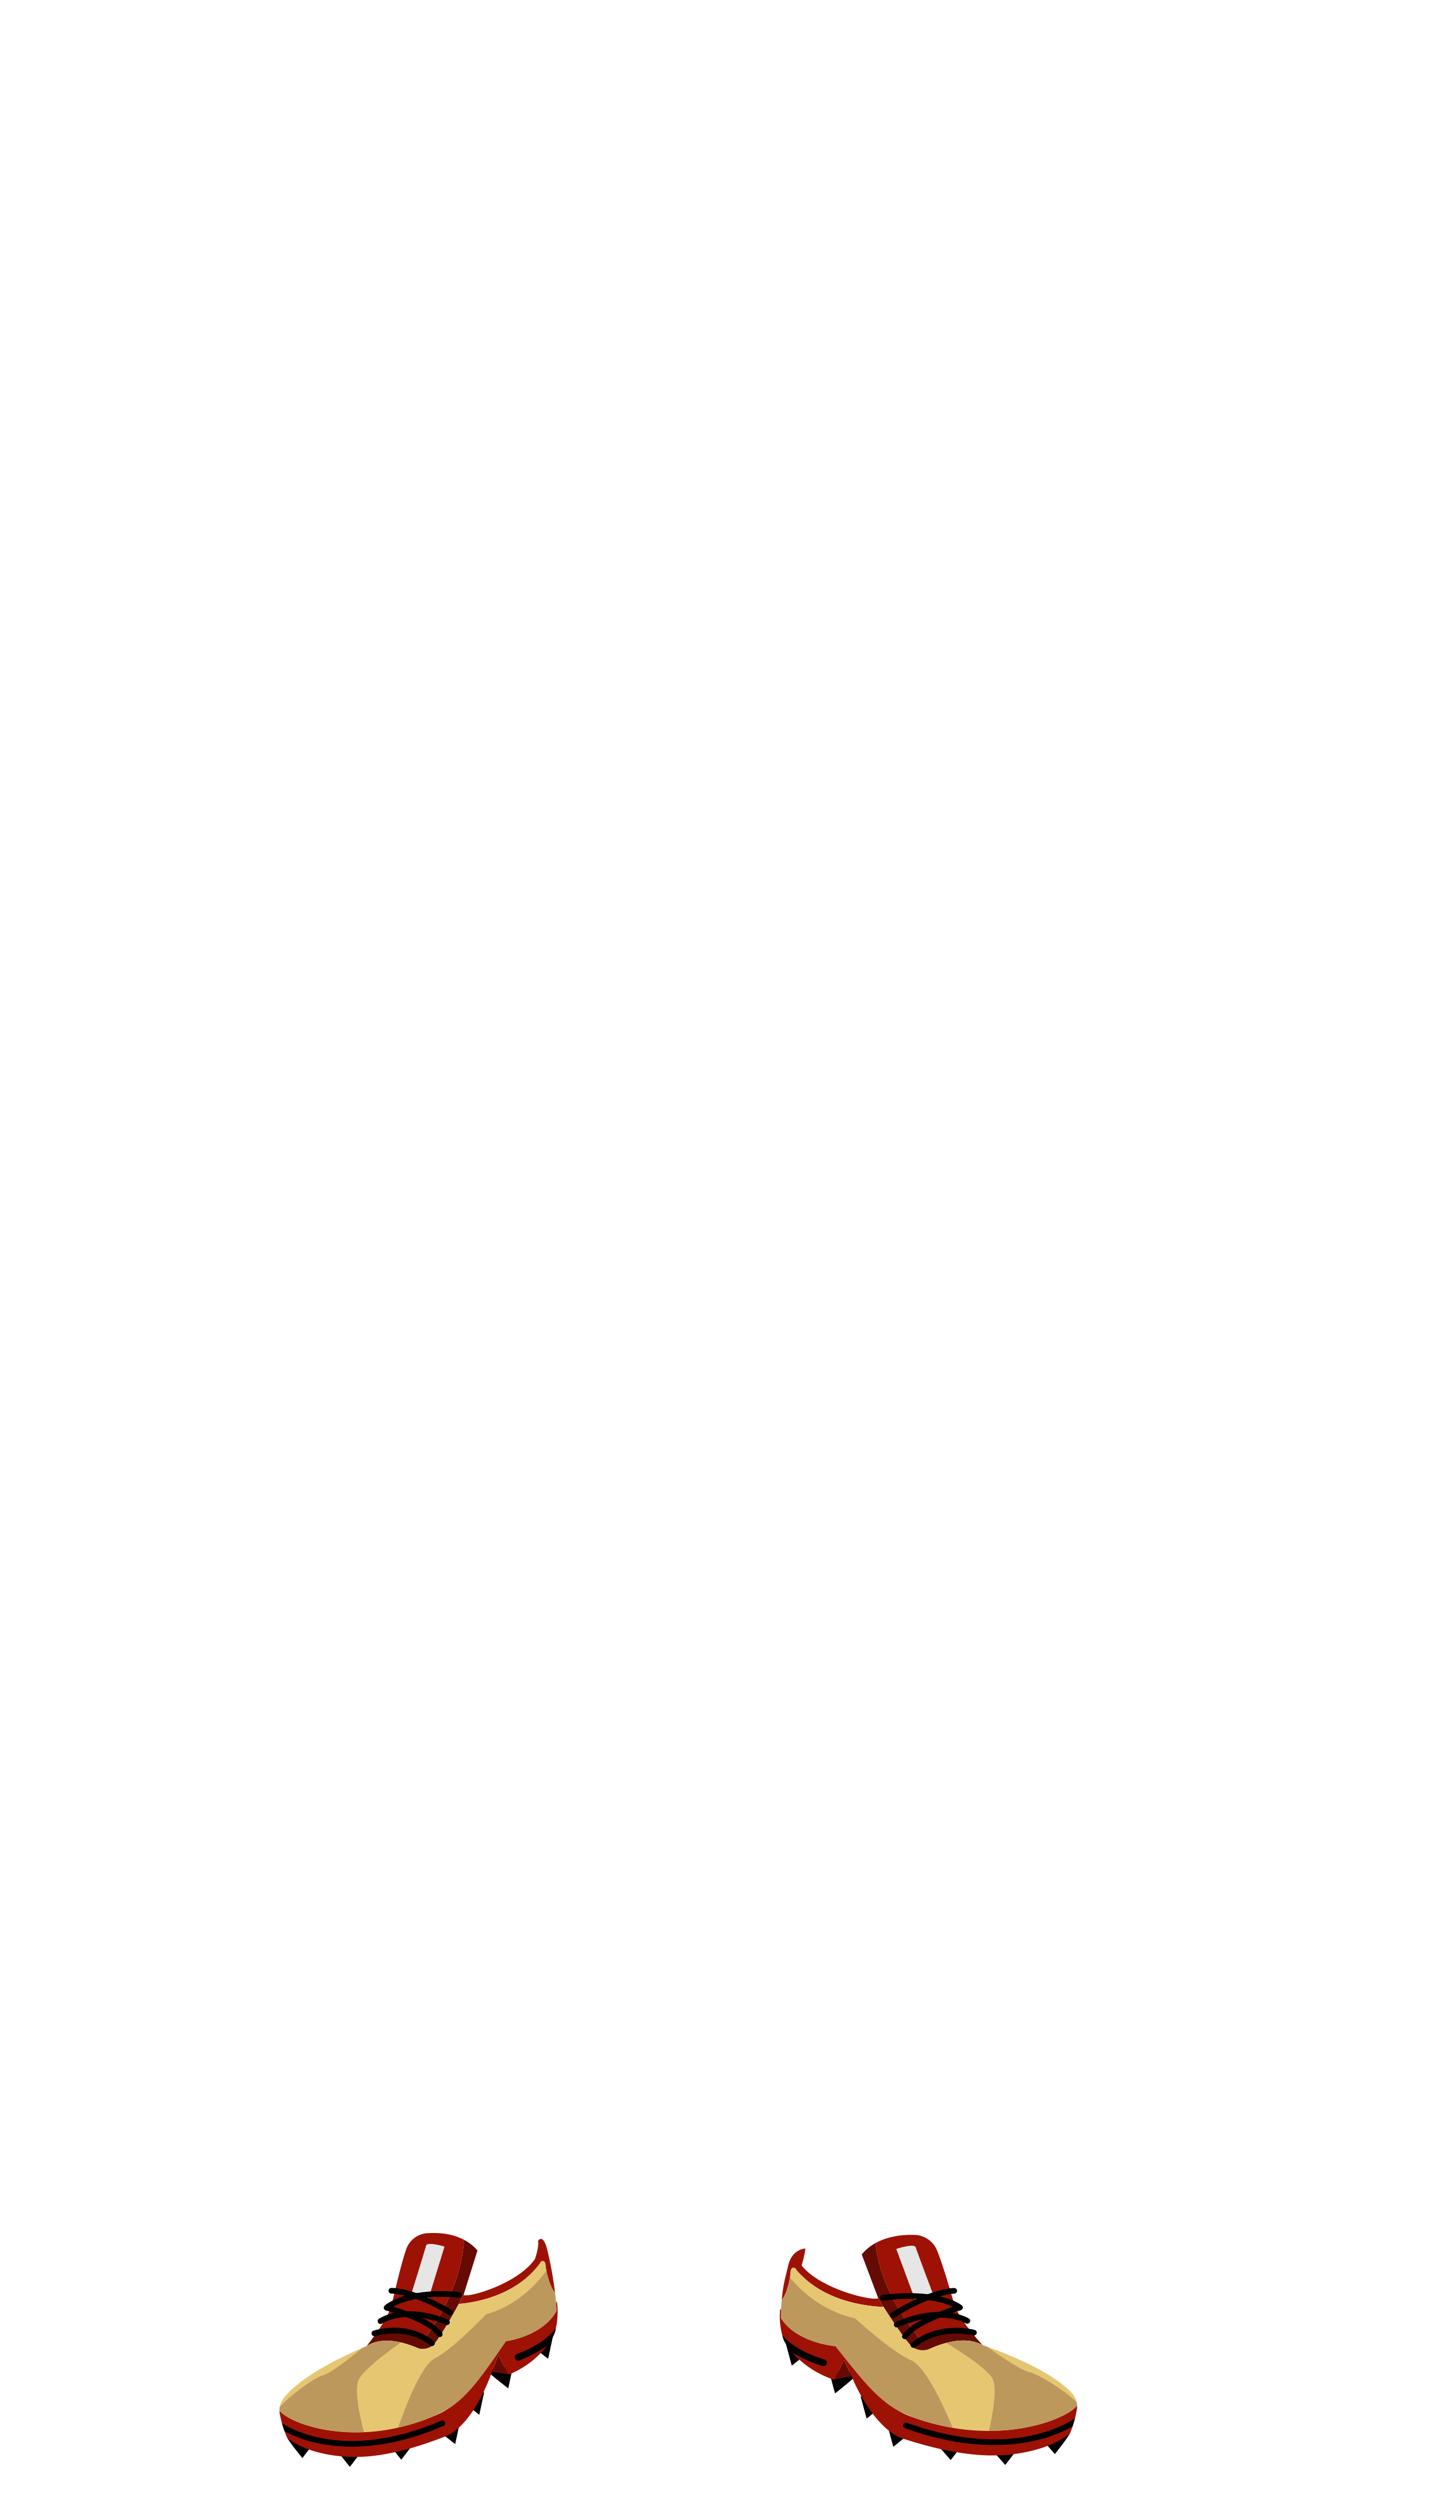 <svg xmlns="http://www.w3.org/2000/svg" width="1262.35" height="2193.94" viewBox="0 0 1262.35 2193.94"><title>2_men_shoes_8</title><g id="Layer_2" data-name="Layer 2"><g id="Layer_148" data-name="Layer 148"><g id="_2_men_shoes_8" data-name="2_men_shoes_8"><rect width="1262.35" height="2193.94" fill="none"/><path d="M252.06,2138.82c0,2.12,13.41,18.36,13.41,18.36l11.29-14.83Z"/><path d="M293.71,2146.53c0,2.12,13.41,18.35,13.41,18.35l11.29-14.82Z"/><path d="M338.88,2140.24c0,2.11,13.41,18.35,13.41,18.35l11.3-14.83Z"/><path d="M379.12,2127.24c0,2.11,20.47,17.64,20.47,17.64l4.23-19.76Z"/><path d="M400.29,2101.53c0,2.12,20.47,17.65,20.47,17.65l4.24-19.77Z"/><path d="M425.71,2078.35c0,2.12,20.47,17.65,20.47,17.65l4.23-19.76Z"/><path d="M460.71,2052.41c0,2.12,20.47,17.65,20.47,17.65l4.23-19.77Z"/><path d="M374.11,2051c17.61-24.83,31.16-54.24,33.23-85.37-10.95-5.81-23.43-6.41-32.4-5.79A21,21,0,0,0,356.55,1974c-5.18,15.16-10.4,39.58-12.9,49.09-1.85,7-7.73,16.5-12.93,24C344.61,2042.43,360.82,2045,374.11,2051Z" fill="#9e1105"/><path d="M407.34,1965.63c-2.07,31.13-15.62,60.54-33.23,85.37.84.38,1.67.77,2.48,1.18-.81-.41-1.64-.8-2.48-1.18q-2.22,3.14-4.52,6.18,2.3-3,4.52-6.18c-13.29-6-29.5-8.57-43.39-4-4.76,6.85-9,12-9,12,20.24-13.41,52.71,5.41,52.71,5.41,9.88-6.59,32.47-50.35,32.47-50.35l12.24-39.06A40.29,40.29,0,0,0,407.34,1965.63Z" fill="#660b03"/><polygon points="431.88 2081.41 446.15 2083.64 437.53 2066.82 431.88 2081.41" fill="#660b03"/><path d="M488.82,2019.76c-8.85,16-30.66,26.13-42.63,30.64a22.24,22.24,0,0,0-11.89,10.49c-10.62,20.46-25.27,35.31-45.71,55.82-69.56,33.76-128.45,5.38-143.26-1.15a16,16,0,0,0,.28,2.84,99.15,99.15,0,0,0,6.59,21.19c15,11.85,42.09,18.11,68.83,16.25,28.75-2,57.07-12.76,69.44-17.49,25.88-9.88,41.41-56.94,41.41-56.94l5.65-14.59,8.62,16.82.79.12c29.65-12.23,39.53-35.29,39.53-35.29C488.34,2043.86,490.71,2031.53,488.82,2019.76Z" fill="#9e1105"/><path d="M474.71,1984.94s3.76-2.82,4.23,3.3c.38,5,3.57,18.67,8.29,23.86a321.74,321.74,0,0,0-6.88-38c-3.76-14.59-8-7.53-8-7.53.94,6.12-2.82,16-2.82,16-14.59,21.17-56.94,33.88-62.59,31.53,0,0-1.6,3.09-4.13,7.76,11.53-.91,41.36-5.27,62.95-26.12C465.76,1995.76,473.76,1987.76,474.71,1984.94Z" fill="#9e1105"/><path d="M478.94,1988.24c-.47-6.12-4.23-3.3-4.23-3.3-.95,2.82-8.95,10.82-8.95,10.82-21.59,20.85-51.42,25.21-62.95,26.12-4.86,9-13.16,23.72-20.21,33.51a14.27,14.27,0,0,1-17.07,4.79c-11.09-4.6-30.18-10.12-43.77-1.12,0,0-53.33,20.81-72.77,45.53a17.13,17.13,0,0,0-3.66,11c10.55,12.91,73.7,34.91,143.26,1.15,21-11.43,33.23-29.93,55.53-62.12,0,0,31.91-3.9,44.42-26.56-.19-5-.66-10.49-1.31-15.93C482.51,2006.91,479.32,1993.21,478.94,1988.24Z" fill="#e6c771"/><path d="M388.59,2116.71c1.71-.93,3.35-1.92,5-2.95l-12.7,6.48C383.41,2119.14,386,2118,388.59,2116.71Z" fill="#c9c9c9"/><path d="M444.12,2054.59s31.91-3.9,44.42-26.56c-.19-5-.66-10.49-1.31-15.93-3.65-4-6.37-13.09-7.6-19.31-7.8,10.83-25.64,30.75-52.69,38,0,0-29.65,31.06-45.18,38.83-12.25,6.12-26.7,44.77-32.25,60.8a177.77,177.77,0,0,0,31.33-10.21l12.7-6.48C411.61,2102.17,423.64,2084.16,444.12,2054.59Z" fill="#bd985d"/><path d="M465.76,1995.76c-21.59,20.85-51.42,25.21-62.95,26.12-4.86,9-13.16,23.72-20.21,33.51a14.27,14.27,0,0,1-17.07,4.79c-11.09-4.6-30.18-10.12-43.77-1.12,0,0-53.33,20.81-72.77,45.53a17.13,17.13,0,0,0-3.66,11c10.55,12.91,73.7,34.91,143.26,1.15,21-11.43,33.23-29.93,55.53-62.12,0,0,31.91-3.9,44.42-26.56-.19-5-.66-10.49-1.31-15.93-4.72-5.19-7.91-18.89-8.29-23.86-.47-6.12-4.23-3.3-4.23-3.3" fill="none"/><path d="M488,2043.4c-5.64,7-15.84,15.71-34.16,22.42a3,3,0,0,0-1.78,3.86h0a3,3,0,0,0,3.88,1.75,112.84,112.84,0,0,0,24.28-12.82,53.62,53.62,0,0,0,6.3-10.14A33.45,33.45,0,0,0,488,2043.4Z"/><path d="M308.78,2147.16c21.29,0,48.44-4.31,80.55-18.25a2.5,2.5,0,1,0-2-4.58c-47.53,20.62-83.72,19.66-105.71,15.22-17.64-3.56-29.21-9.87-34.07-12.93.67,2.4,1.44,4.78,2.29,7.12a112.91,112.91,0,0,0,30.46,10.64A141.82,141.82,0,0,0,308.78,2147.16Z"/><path d="M314.71,2088.71c3.6-8.12,23.36-23.16,37.15-33-9.85-2.25-21.17-2.61-30.1,3.31,0,0-1.3.51-3.57,1.46-8.42,6.95-27,21.8-34.54,23.95-7.78,2.22-29.54,18-38.12,28.06a17,17,0,0,0-.2,3c6.83,8.36,35.74,20.53,74.16,18.9C315.91,2120.65,310.84,2097.4,314.71,2088.71Z" fill="#bd985d"/><path d="M360.59,2014.59s12.47-39.84,13.41-43.77,16.24.71,16.24.71l-14.12,45.88Z" fill="#e6e6e6"/><path d="M395.17,2031.91a2.52,2.52,0,0,1-1.29-.36c-31.28-19-50-18.73-50.15-18.7h-.08a2.5,2.5,0,0,1-.1-5c.82,0,20.19-.51,52.93,19.42a2.5,2.5,0,0,1-1.31,4.63Z"/><path d="M392.35,2040.38a2.61,2.61,0,0,1-.94-.18c-36.41-14.84-56-1.14-56.18-1a2.5,2.5,0,0,1-2.93-4c.88-.64,22-15.45,61,.42a2.5,2.5,0,0,1-.95,4.81Z"/><path d="M379.18,2058.85a2.47,2.47,0,0,1-1.56-.54c-21.27-16.89-47.86-8.31-48.12-8.22a2.5,2.5,0,1,1-1.59-4.74c1.2-.4,29.45-9.51,52.82,9.05a2.49,2.49,0,0,1-1.55,4.45Z"/><path d="M386,2051a2.47,2.47,0,0,1-2.06-1.09c-8.56-12.5-44.8-22.19-45.17-22.29a2.51,2.51,0,0,1-1.79-1.81,2.54,2.54,0,0,1,.74-2.45c.73-.66,18.31-16.23,65.45-11.94a2.5,2.5,0,0,1,2.26,2.72,2.48,2.48,0,0,1-2.72,2.26c-32.48-2.95-50.1,3.84-57.44,7.9,10.84,3.31,35.25,11.76,42.79,22.79a2.49,2.49,0,0,1-.65,3.47A2.45,2.45,0,0,1,386,2051Z"/><path d="M939.37,2134.76c.09,2.11-13.37,18.92-13.37,18.92l-12.52-14.31Z"/><path d="M895.8,2144.28c.09,2.11-13.37,18.92-13.37,18.92l-12.52-14.31Z"/><path d="M847.93,2140c.09,2.11-13.37,18.92-13.37,18.92L822,2144.57Z"/><path d="M805,2128.74c.09,2.11-20.84,18.53-20.84,18.53l-5.28-19.57Z"/><path d="M781.61,2104c.09,2.12-20.84,18.53-20.84,18.53L755.49,2103Z"/><path d="M753.87,2081.94c.09,2.11-20.84,18.52-20.84,18.52l-5.29-19.56Z"/><path d="M715.91,2057.55c.09,2.11-20.84,18.53-20.84,18.53l-5.28-19.57Z"/><path d="M807.1,2052.35c-19.59-24-35.08-52.83-38.56-83.84,11.3-6.28,24.43-7.43,33.91-7.21a22,22,0,0,1,20,13.32c6.08,14.92,12.6,39.09,15.63,48.48,2.23,6.91,8.82,16.15,14.62,23.4C837.84,2042.5,820.86,2045.75,807.1,2052.35Z" fill="#9e1105"/><path d="M768.54,1968.51c3.48,31,19,59.8,38.56,83.84-.86.42-1.72.84-2.56,1.28.84-.44,1.7-.86,2.56-1.28,1.65,2,3.33,4,5,6-1.7-2-3.38-4-5-6,13.76-6.6,30.74-9.85,45.57-5.85,5.3,6.64,9.93,11.61,9.93,11.61-21.88-12.51-55.32,7.71-55.32,7.71-10.68-6.15-36.3-48.88-36.3-48.88l-14.52-38.49A42.2,42.2,0,0,1,768.54,1968.51Z" fill="#660b03"/><polygon points="747.49 2085.26 732.54 2088.11 740.93 2070.93 747.49 2085.26" fill="#660b03"/><path d="M684.92,2026.16c10,15.65,33.4,24.76,46.2,28.75a23,23,0,0,1,13,10c12,20,28.11,34.16,50.49,53.76,74.71,30.69,135.59-.24,150.93-7.41a16.05,16.05,0,0,1-.18,2.85,95.35,95.35,0,0,1-6.07,21.46c-15.29,12.5-43.6,19.94-71.86,19.25-30.38-.74-60.67-10.26-73.9-14.44-27.69-8.74-46-55.08-46-55.08l-6.56-14.33-8.39,17.19-.83.15c-31.75-10.92-43.12-33.53-43.12-33.53C686.43,2050.22,683.43,2038,684.92,2026.16Z" fill="#9e1105"/><path d="M698.36,1990.75s-4.09-2.66-4.33,3.48c-.2,5-3,18.81-7.75,24.2,1.28-15.28,4-22.72,5.68-30.25,3.36-14.74,15.11-14.87,15.11-14.87a109.19,109.19,0,0,1-3.36,14.86c16.26,20.52,61.41,31.36,67.27,28.77,0,0,1.81,3,4.67,7.57-12.18-.41-43.8-3.45-67.42-23.34C708.23,2001.17,699.47,1993.53,698.36,1990.75Z" fill="#9e1105"/><path d="M694,1994.23c.24-6.14,4.33-3.48,4.33-3.48,1.11,2.78,9.87,10.42,9.87,10.42,23.62,19.89,55.24,22.93,67.42,23.34,5.49,8.74,14.86,23.13,22.69,32.6a15.56,15.56,0,0,0,18.19,4c11.5-5.09,31.39-11.44,46.07-3,0,0,57.07,18.46,78.58,42.31a16.54,16.54,0,0,1,4.32,10.8c-10.59,13.36-76.22,38.1-150.93,7.41-22.56-10.49-36.26-28.44-61.09-59.63,0,0-33.8-2.5-47.91-24.59,0-5.06.26-10.51.71-16C691,2013,693.83,1999.21,694,1994.23Z" fill="#e6c771"/><path d="M794.57,2118.63q-2.75-1.27-5.34-2.72l13.65,5.92C800.13,2120.83,797.36,2119.78,794.57,2118.63Z" fill="#c9c9c9"/><path d="M733.48,2059s-33.8-2.5-47.91-24.59c0-5.06.26-10.51.71-16,3.68-4.17,6.18-13.36,7.21-19.62,8.68,10.48,28.3,29.6,57.1,35.69,0,0,32.54,29.74,49.22,36.82,13.17,5.58,30,43.56,36.51,59.34a196.14,196.14,0,0,1-33.44-8.83l-13.65-5.92C769.71,2105.12,756.29,2087.65,733.48,2059Z" fill="#bd985d"/><path d="M708.23,2001.17c23.62,19.89,55.24,22.93,67.42,23.34,5.49,8.74,14.86,23.13,22.69,32.6a15.56,15.56,0,0,0,18.19,4c11.5-5.09,31.39-11.44,46.07-3,0,0,57.07,18.46,78.58,42.31a16.54,16.54,0,0,1,4.32,10.8c-10.59,13.36-76.22,38.1-150.93,7.41-22.56-10.49-36.26-28.44-61.09-59.63,0,0-33.8-2.5-47.91-24.59,0-5.06.26-10.51.71-16,4.76-5.39,7.55-19.22,7.75-24.2.24-6.14,4.33-3.48,4.33-3.48" fill="none"/><path d="M686.82,2049.74c6.24,6.78,17.35,15,36.93,20.9a3,3,0,0,1,2,3.79h0a3.21,3.21,0,0,1-4,1.91,121.45,121.45,0,0,1-26.11-11.75,53.21,53.21,0,0,1-7.07-9.85A32.49,32.49,0,0,1,686.82,2049.74Z"/><path d="M879.94,2145.57c-22.44.93-51.23-2.19-85.64-14.71a2.46,2.46,0,0,1-1.51-3.23,2.71,2.71,0,0,1,3.42-1.44c50.94,18.53,89,16,112,10.59,18.45-4.33,30.38-11.14,35.37-14.41q-.9,3.65-2.12,7.22a123.86,123.86,0,0,1-31.66,12A157.65,157.65,0,0,1,879.94,2145.57Z"/><path d="M871.27,2087.42c-4.14-8-25.58-22.11-40.52-31.3,10.29-2.68,22.2-3.53,31.85,2,0,0,1.4.45,3.83,1.3,9.17,6.58,29.37,20.6,37.4,22.42,8.29,1.88,31.87,16.69,41.33,26.37a16.93,16.93,0,0,1,.34,3c-6.86,8.65-36.82,22.08-77.37,22.13C871.33,2119.4,875.71,2096,871.27,2087.42Z" fill="#bd985d"/><path d="M819.85,2015.38s-14.8-39.26-16-43.14-17.08,1.41-17.08,1.41l16.78,45.23Z" fill="#e6e6e6"/><path d="M784.12,2034.2a2.81,2.81,0,0,0,1.35-.42c32.17-20.39,51.88-20.89,52.07-20.87h.08a2.59,2.59,0,0,0,2.54-2.52,2.55,2.55,0,0,0-2.64-2.47c-.86,0-21.3.37-55,21.71a2.44,2.44,0,0,0-.74,3.47A2.66,2.66,0,0,0,784.12,2034.2Z"/><path d="M787.44,2042.54a2.7,2.7,0,0,0,1-.23c37.75-16.41,59-3.58,59.16-3.45a2.73,2.73,0,0,0,3.65-.71,2.41,2.41,0,0,0-.73-3.46c-1-.6-23.87-14.48-64.26,3.08a2.45,2.45,0,0,0-1.31,3.32A2.63,2.63,0,0,0,787.44,2042.54Z"/><path d="M802.09,2060.42a2.8,2.8,0,0,0,1.62-.61c21.72-17.81,50.09-10.4,50.37-10.32a2.67,2.67,0,0,0,3.27-1.72,2.47,2.47,0,0,0-1.8-3.09c-1.27-.34-31.42-8.21-55.28,11.35a2.42,2.42,0,0,0-.28,3.53A2.7,2.7,0,0,0,802.09,2060.42Z"/><path d="M794.57,2052.84a2.66,2.66,0,0,0,2.13-1.18c8.5-12.86,46.29-24.13,46.67-24.24a2.55,2.55,0,0,0,1.81-1.9,2.39,2.39,0,0,0-.88-2.4c-.79-.64-20-15.42-69.46-9.07a2.54,2.54,0,0,0-2.27,2.81,2.58,2.58,0,0,0,3,2.14c34.1-4.37,53,1.65,60.86,5.38-11.29,3.78-36.66,13.3-44.15,24.64a2.43,2.43,0,0,0,.83,3.45A2.79,2.79,0,0,0,794.57,2052.84Z"/></g></g></g></svg>